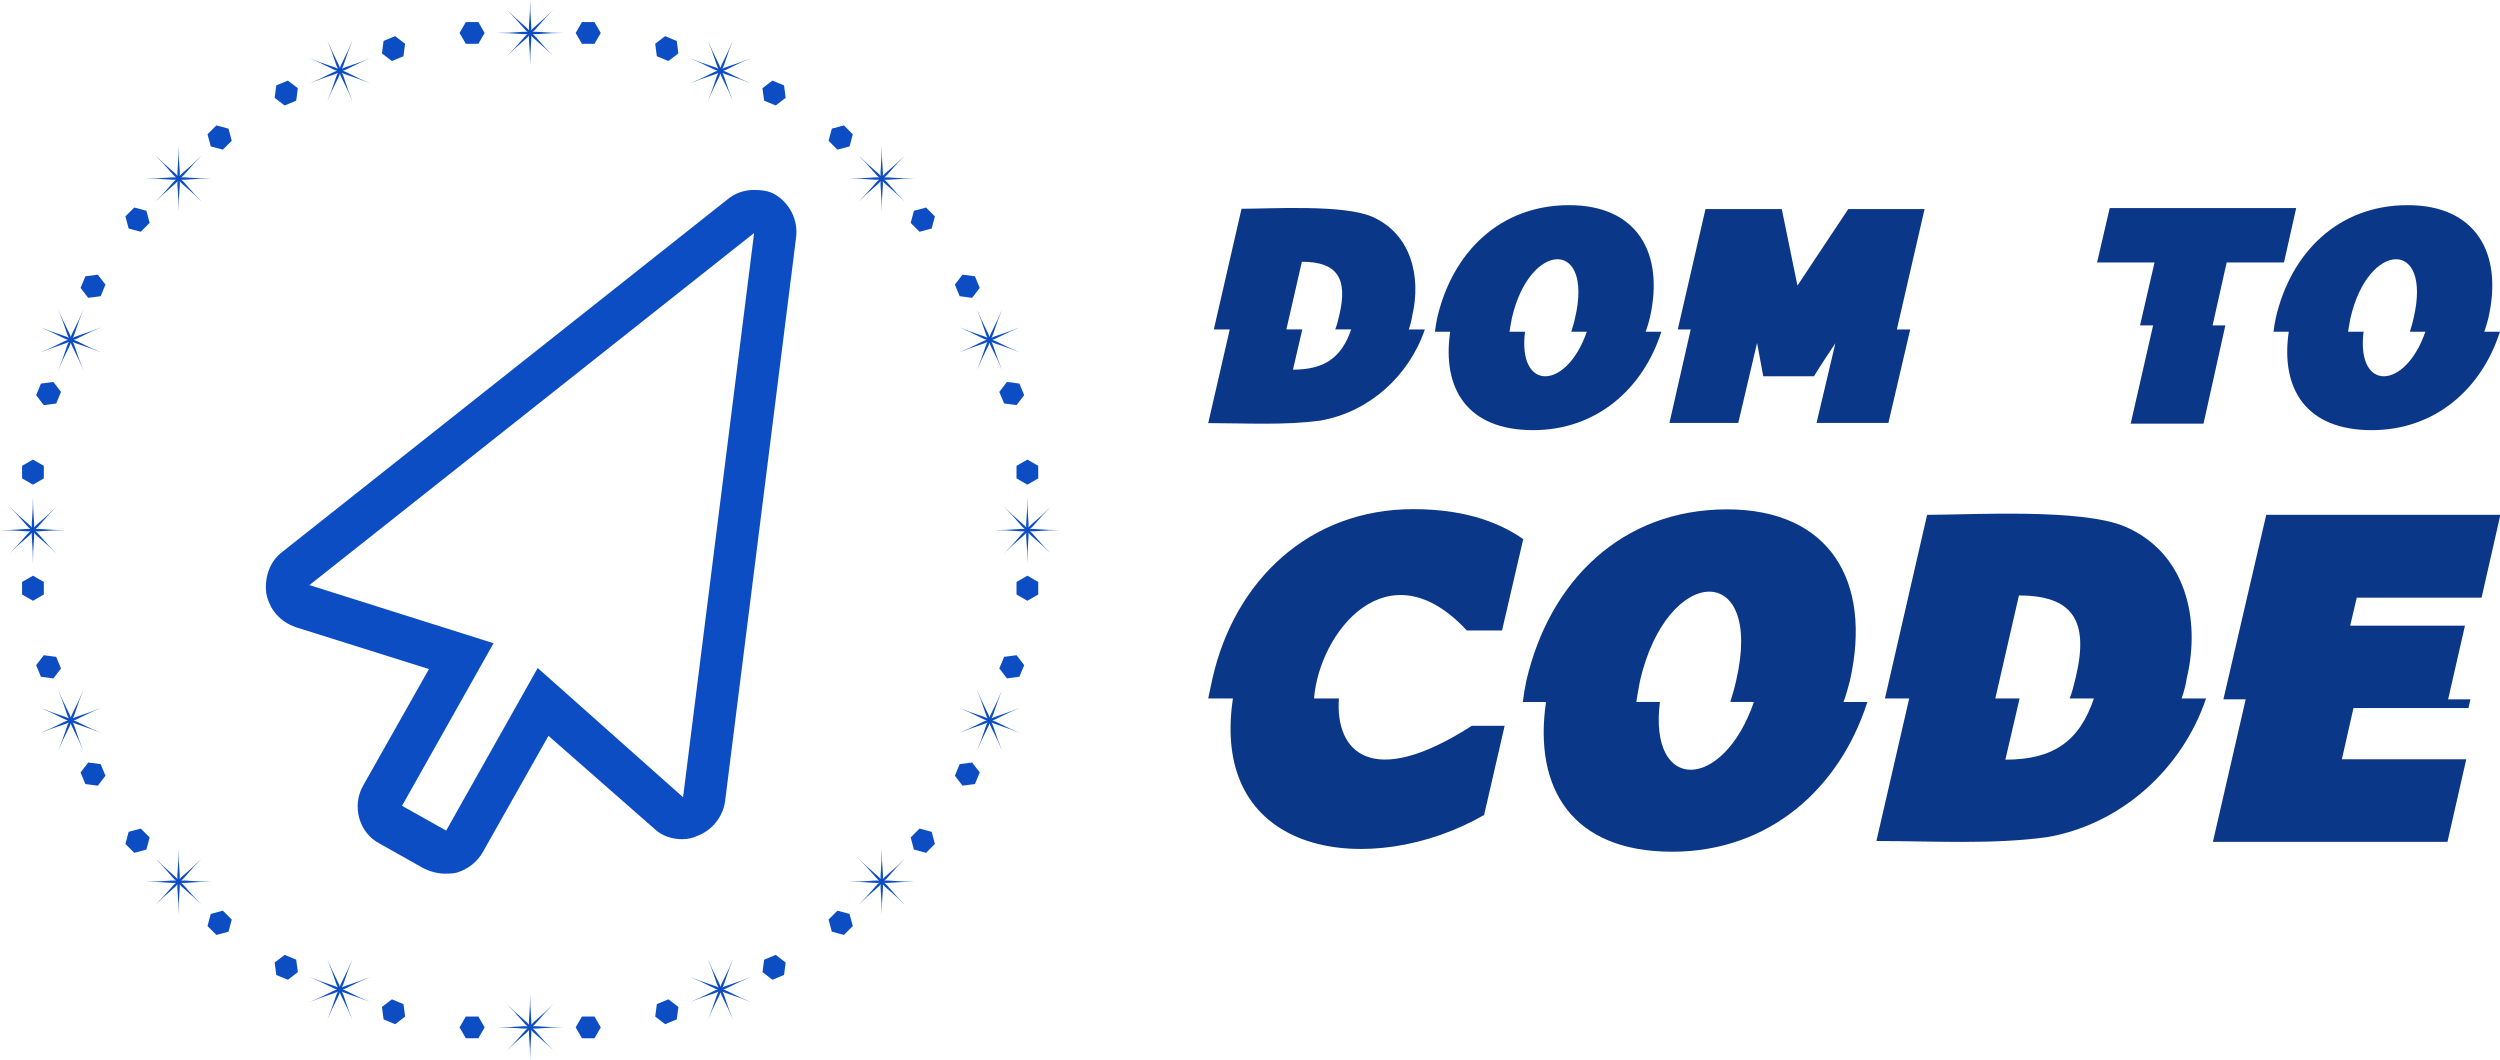 <svg width="329" xmlns="http://www.w3.org/2000/svg" xmlns:xlink="http://www.w3.org/1999/xlink" height="139.5" viewBox="0 0 329 139.5" class="css-1j8o68f"><defs id="SvgjsDefs3419"></defs><g id="SvgjsG3420" featurekey="symbolGroupContainer" transform="matrix(0.558,0,0,0.558,-0.001,0)" fill="#0c4dc4"><path xmlns="http://www.w3.org/2000/svg" d="M125.64 7.519c.819-.613 1.999-2.357 4.883-5.242-2.885 2.885-4.629 4.064-5.242 4.883.145-1.013-.254-3.08-.254-7.16 0 4.08-.399 6.147-.253 7.16-.614-.819-2.358-1.999-5.242-4.883 2.885 2.885 4.064 4.628 4.884 5.242-1.013-.145-3.08.254-7.16.253 4.08 0 6.147.399 7.16.254-.819.613-1.999 2.357-4.884 5.242 2.885-2.885 4.629-4.064 5.242-4.883-.145 1.013.254 3.08.254 7.16 0-4.08.399-6.147.254-7.16.613.819 2.357 1.999 5.242 4.883-2.885-2.885-4.064-4.628-4.883-5.242 1.013.146 3.08-.254 7.16-.253-4.081-.001-6.148-.4-7.161-.254zM109.864 5.209l-1.48 2.563 1.48 2.563h2.96l1.48-2.563-1.48-2.563zM137.249 5.209l-1.48 2.563 1.48 2.563h2.96l1.48-2.563-1.48-2.563zM132.8 242.301c-4.08 0-6.147-.399-7.16-.254.819-.613 1.999-2.357 4.883-5.242-2.885 2.885-4.629 4.064-5.242 4.883.145-1.013-.254-3.08-.254-7.16 0 4.08-.399 6.147-.253 7.16-.614-.819-2.358-1.999-5.242-4.883 2.885 2.885 4.065 4.629 4.884 5.242-1.013-.145-3.08.254-7.16.254 4.08 0 6.147.399 7.16.254-.819.614-1.999 2.357-4.884 5.242 2.885-2.885 4.629-4.064 5.242-4.883-.145 1.013.254 3.08.254 7.16 0-4.08.399-6.147.254-7.16.613.819 2.357 1.999 5.242 4.883-2.885-2.885-4.064-4.628-4.883-5.242 1.012.145 3.079-.254 7.159-.254zM109.864 239.737l-1.48 2.564 1.48 2.563h2.96l1.48-2.563-1.48-2.564zM137.249 239.737l-1.48 2.564 1.48 2.563h2.96l1.48-2.563-1.48-2.564zM242.913 125.282c1.013.145 3.08-.254 7.16-.254-4.08 0-6.147-.399-7.16-.253.819-.614 1.999-2.358 4.883-5.242-2.885 2.885-4.629 4.064-5.242 4.884.145-1.013-.254-3.08-.254-7.16 0 4.08-.399 6.147-.254 7.16-.614-.819-2.357-1.999-5.242-4.883 2.885 2.885 4.064 4.629 4.883 5.242-1.013-.145-3.08.254-7.16.254 4.08 0 6.147.399 7.16.253-.819.614-1.998 2.357-4.883 5.242 2.885-2.885 4.628-4.064 5.242-4.883-.145 1.013.254 3.08.253 7.16 0-4.08.399-6.147.254-7.16.613.819 2.357 1.999 5.242 4.883-2.883-2.886-4.063-4.63-4.882-5.243zM239.737 112.824l2.564 1.48 2.563-1.48v-2.96l-2.563-1.48-2.564 1.48zM239.737 137.249v2.96l2.564 1.48 2.563-1.48v-2.96l-2.563-1.48zM2.277 130.524c2.884-2.885 4.628-4.064 5.242-4.883-.145 1.013.254 3.08.254 7.16 0-4.08.399-6.147.254-7.16.613.819 2.357 1.999 5.242 4.884-2.885-2.885-4.064-4.629-4.883-5.242 1.013.145 3.08-.254 7.16-.254-4.079 0-6.147-.399-7.16-.253.819-.614 1.998-2.358 4.883-5.242-2.885 2.885-4.629 4.065-5.242 4.884.146-1.013-.253-3.08-.253-7.16 0 4.079-.399 6.147-.254 7.16-.613-.819-2.357-1.999-5.242-4.883 2.885 2.885 4.064 4.629 4.883 5.242-1.013-.145-3.08.254-7.16.254 4.08 0 6.147.399 7.16.253-.82.611-2 2.355-4.884 5.24zm5.495-5.496zm0 0zm0 0zM10.336 112.824v-2.96l-2.564-1.48-2.563 1.48v2.96l2.563 1.48zM10.336 137.249l-2.564-1.48-2.563 1.48v2.96l2.563 1.48 2.564-1.48zM207.336 41.858c-1.013-.145-3.08.254-7.16.254 4.08 0 6.147.399 7.16.254-.819.613-1.999 2.357-4.884 5.242 2.885-2.885 4.629-4.065 5.242-4.883-.145 1.013.254 3.08.254 7.16 0-4.08.399-6.147.253-7.16.613.819 2.357 1.999 5.242 4.883-2.885-2.885-4.064-4.629-4.883-5.242 1.013.146 3.08-.254 7.16-.253-4.079 0-6.147-.399-7.16-.254.819-.613 1.999-2.358 4.883-5.242-2.885 2.885-4.629 4.064-5.242 4.884.145-1.013-.254-3.08-.254-7.16 0 4.08-.399 6.147-.253 7.16-.614-.819-2.357-1.999-5.242-4.884 2.885 2.884 4.065 4.628 4.884 5.241zm.613.254zm0 0zm0 0zM200.365 34.529l.766-2.859-2.092-2.093-2.859.766-.766 2.859 2.093 2.093zM214.778 52.566l2.093 2.093 2.859-.766.766-2.859-2.093-2.093-2.859.767zM42.725 208.202c1.013.145 3.08-.254 7.16-.253-4.08 0-6.147-.399-7.16-.254.819-.613 1.999-2.357 4.883-5.242-2.885 2.885-4.629 4.065-5.242 4.884.145-1.013-.254-3.08-.254-7.16 0 4.08-.399 6.147-.254 7.16-.613-.819-2.357-1.999-5.242-4.884 2.885 2.885 4.064 4.629 4.883 5.242-1.013-.145-3.08.254-7.16.254 4.08 0 6.147.399 7.16.254-.819.613-1.999 2.357-4.883 5.242 2.885-2.885 4.629-4.064 5.242-4.884-.145 1.013.254 3.08.254 7.16 0-4.08.399-6.147.254-7.16.613.819 2.357 1.999 5.242 4.884-2.885-2.885-4.064-4.629-4.883-5.243zM35.295 197.507l-2.093-2.093-2.859.766-.766 2.859 2.093 2.093 2.859-.766zM49.707 215.544l-.766 2.859 2.093 2.093 2.859-.766.766-2.859-2.093-2.093zM215.733 207.949c-4.08 0-6.147-.399-7.16-.254.819-.613 1.999-2.357 4.884-5.242-2.885 2.885-4.629 4.064-5.242 4.883.145-1.013-.254-3.08-.253-7.16 0 4.08-.399 6.147-.254 7.16-.613-.819-2.357-1.998-5.242-4.883 2.885 2.885 4.064 4.629 4.883 5.242-1.013-.145-3.08.254-7.16.254 4.08 0 6.147.399 7.16.253-.819.613-1.999 2.357-4.883 5.242 2.885-2.885 4.629-4.064 5.242-4.883-.145 1.013.254 3.08.254 7.16 0-4.079.399-6.147.254-7.16.614.819 2.358 1.999 5.242 4.883-2.885-2.885-4.065-4.629-4.884-5.242 1.012.146 3.079-.253 7.159-.253zm-7.772 0zm0 0zm0 0zM216.871 195.414l-2.093 2.093.766 2.858 2.859.767 2.093-2.093-.766-2.859zM197.507 214.778l-2.093 2.093.766 2.859 2.859.766 2.093-2.093-.767-2.859zM34.352 42.112c4.08 0 6.147.399 7.16.254-.819.613-1.999 2.357-4.883 5.242 2.885-2.885 4.629-4.064 5.242-4.883-.145 1.013.254 3.08.254 7.16 0-4.08.399-6.147.254-7.16.613.819 2.357 1.999 5.242 4.883-2.885-2.885-4.065-4.629-4.884-5.242 1.013.145 3.08-.254 7.16-.254-4.08 0-6.147-.399-7.16-.253.819-.613 1.999-2.357 4.884-5.242-2.885 2.885-4.629 4.064-5.242 4.883.145-1.013-.254-3.08-.253-7.16 0 4.08-.399 6.147-.254 7.16-.613-.819-2.357-1.999-5.242-4.883 2.885 2.885 4.064 4.629 4.883 5.242-1.014-.146-3.081.253-7.161.253zM51.034 29.577l-2.093 2.093.766 2.859 2.859.766 2.093-2.093-.766-2.859zM33.202 54.659l2.093-2.093-.766-2.859-2.859-.766-2.093 2.093.766 2.859zM169.432 17.163c-.522.88-.944 2.943-2.505 6.712 1.561-3.769 2.721-5.527 2.974-6.518.253.991 1.413 2.748 2.975 6.518-1.561-3.769-1.984-5.831-2.506-6.712.88.522 2.943.944 6.712 2.505-3.769-1.561-5.526-2.721-6.518-2.974.992-.253 2.749-1.413 6.518-2.974-3.769 1.561-5.832 1.984-6.712 2.506.522-.88.944-2.943 2.505-6.712-1.561 3.769-2.721 5.526-2.974 6.518-.253-.992-1.413-2.749-2.975-6.518 1.561 3.769 1.984 5.832 2.506 6.712-.88-.522-2.943-.945-6.712-2.506 3.769 1.561 5.526 2.721 6.518 2.974-.992.253-2.749 1.413-6.518 2.974 3.77-1.561 5.832-1.983 6.712-2.505zM157.645 14.392l2.348-1.802-.386-2.934-2.735-1.133-2.348 1.802.386 2.935zM182.946 24.872l2.348-1.802-.386-2.935-2.735-1.132-2.348 1.802.386 2.934zM80.625 232.903c.522-.88.944-2.943 2.505-6.712-1.561 3.769-2.721 5.526-2.974 6.518-.253-.991-1.413-2.749-2.975-6.518 1.561 3.769 1.984 5.832 2.506 6.712-.88-.522-2.943-.944-6.712-2.506 3.769 1.561 5.526 2.721 6.518 2.974-.992.253-2.749 1.413-6.518 2.974 3.769-1.561 5.832-1.984 6.712-2.506-.522.88-.944 2.943-2.505 6.712 1.561-3.769 2.721-5.527 2.974-6.518.253.992 1.413 2.749 2.975 6.518-1.561-3.769-1.984-5.831-2.506-6.712.88.522 2.943.944 6.712 2.506-3.769-1.561-5.526-2.721-6.518-2.974.991-.253 2.748-1.413 6.518-2.974-3.769 1.562-5.832 1.985-6.712 2.506zm-.469.469zm0 0zm0 0zm0 0zM67.127 225.201l-2.348 1.802.386 2.935 2.735 1.132 2.348-1.802-.386-2.934zM92.428 235.681l-2.348 1.802.386 2.934 2.735 1.132 2.348-1.801-.387-2.935zM234.042 169.901c.991-.253 2.749-1.413 6.518-2.975-3.769 1.561-5.831 1.984-6.712 2.506.522-.88.945-2.943 2.506-6.712-1.561 3.769-2.721 5.526-2.974 6.518-.253-.991-1.413-2.749-2.974-6.518 1.561 3.769 1.984 5.832 2.505 6.712-.88-.522-2.943-.944-6.712-2.505 3.769 1.561 5.526 2.721 6.518 2.974-.992.253-2.748 1.413-6.518 2.975 3.769-1.561 5.832-1.984 6.712-2.506-.522.88-.944 2.943-2.506 6.712 1.561-3.769 2.721-5.526 2.974-6.518.253.991 1.413 2.749 2.974 6.518-1.561-3.769-1.984-5.832-2.506-6.712.88.522 2.943.944 6.712 2.505-3.769-1.561-5.526-2.721-6.517-2.974zM236.813 154.91l-1.132 2.735 1.801 2.348 2.935-.386 1.133-2.735-1.802-2.348zM226.334 180.211l-1.133 2.735 1.802 2.348 2.935-.386 1.132-2.735-1.802-2.348zM16.038 80.156c-.991.253-2.749 1.413-6.517 2.975 3.769-1.561 5.832-1.984 6.712-2.506-.522.88-.944 2.943-2.506 6.712 1.561-3.769 2.721-5.526 2.974-6.518.253.991 1.413 2.748 2.974 6.518-1.561-3.769-1.984-5.832-2.506-6.712.88.522 2.943.944 6.712 2.505-3.769-1.561-5.527-2.721-6.518-2.974.991-.253 2.749-1.413 6.518-2.975-3.769 1.561-5.832 1.984-6.712 2.506.522-.88.944-2.943 2.506-6.712-1.561 3.769-2.721 5.526-2.974 6.518-.253-.991-1.413-2.749-2.974-6.518 1.561 3.769 1.984 5.832 2.506 6.712-.88-.522-2.943-.944-6.712-2.505 3.768 1.561 5.525 2.721 6.517 2.974zM23.739 69.861l1.133-2.734-1.802-2.348-2.935.386-1.132 2.735 1.801 2.348zM13.26 95.162l1.132-2.734-1.802-2.348-2.934.386-1.133 2.735 1.802 2.348zM233.37 79.488c-.253-.992-1.413-2.749-2.974-6.518 1.561 3.769 1.984 5.832 2.505 6.712-.88-.522-2.943-.944-6.712-2.506 3.769 1.561 5.526 2.721 6.518 2.974-.992.253-2.749 1.413-6.518 2.975 3.769-1.561 5.832-1.984 6.712-2.506-.522.88-.944 2.943-2.505 6.712 1.561-3.769 2.721-5.526 2.974-6.518.253.991 1.413 2.749 2.974 6.518-1.561-3.769-1.984-5.832-2.506-6.712.88.522 2.943.944 6.712 2.506-3.769-1.561-5.526-2.721-6.518-2.974.991-.253 2.749-1.413 6.518-2.975-3.769 1.561-5.832 1.984-6.712 2.506.522-.88.944-2.943 2.505-6.712-1.56 3.769-2.72 5.527-2.973 6.518zm0 .663zm0 0zm0 0zm0 0zM229.266 70.243l1.801-2.348-1.132-2.735-2.935-.386-1.801 2.348 1.132 2.735zM237.481 90.075l-1.802 2.348 1.133 2.734 2.934.387 1.802-2.349-1.133-2.734zM16.696 170.569c.253.992 1.413 2.749 2.974 6.518-1.561-3.769-1.984-5.832-2.506-6.712.88.522 2.943.944 6.712 2.506-3.769-1.561-5.526-2.721-6.518-2.974.992-.253 2.749-1.413 6.517-2.975-3.769 1.561-5.831 1.984-6.712 2.506.522-.88.944-2.943 2.505-6.712-1.561 3.769-2.721 5.527-2.974 6.518-.253-.991-1.413-2.749-2.974-6.518 1.561 3.769 1.983 5.832 2.505 6.712-.88-.522-2.943-.944-6.712-2.506 3.769 1.561 5.527 2.721 6.518 2.974-.991.253-2.748 1.413-6.518 2.975 3.769-1.561 5.832-1.984 6.712-2.506-.522.88-.944 2.943-2.505 6.712 1.563-3.769 2.723-5.527 2.976-6.518zM12.592 159.998l1.802-2.348-1.133-2.734-2.934-.387-1.802 2.349 1.133 2.734zM20.807 179.83l-1.802 2.348 1.133 2.734 2.934.387 1.802-2.349-1.133-2.734zM170.585 233.37c.992-.253 2.749-1.413 6.518-2.974-3.769 1.561-5.832 1.984-6.712 2.505.522-.88.944-2.943 2.506-6.712-1.561 3.769-2.721 5.527-2.975 6.518-.253-.991-1.413-2.749-2.975-6.518 1.562 3.769 1.984 5.832 2.506 6.712-.88-.522-2.943-.944-6.712-2.505 3.769 1.561 5.526 2.721 6.518 2.974-.991.253-2.748 1.413-6.517 2.974 3.769-1.561 5.832-1.984 6.712-2.506-.522.88-.944 2.943-2.506 6.712 1.561-3.769 2.721-5.526 2.974-6.518.254.992 1.413 2.749 2.975 6.517-1.561-3.769-1.984-5.831-2.506-6.712.88.522 2.943.944 6.712 2.505-3.77-1.559-5.527-2.719-6.518-2.972zm-.663 0zm0 0zm0 0zm0 0zM180.216 226.331l-.386 2.935 2.348 1.802 2.734-1.133.387-2.935-2.348-1.801zM154.916 236.812l-.387 2.934 2.349 1.802 2.734-1.133.386-2.934-2.348-1.802zM87.348 13.722c-3.769 1.561-5.832 1.984-6.712 2.506.522-.88.944-2.943 2.506-6.712-1.561 3.769-2.721 5.526-2.974 6.518-.253-.991-1.413-2.749-2.975-6.518 1.562 3.769 1.984 5.832 2.506 6.712-.88-.522-2.943-.944-6.712-2.505 3.769 1.561 5.526 2.721 6.518 2.974-.991.253-2.748 1.413-6.518 2.974 3.769-1.561 5.832-1.984 6.712-2.506-.522.88-.944 2.943-2.506 6.712 1.561-3.769 2.721-5.526 2.974-6.518.253.991 1.413 2.749 2.975 6.518-1.561-3.769-1.984-5.832-2.506-6.712.88.522 2.943.944 6.712 2.505-3.769-1.561-5.527-2.721-6.518-2.974.991-.253 2.748-1.413 6.518-2.974zm-7.181 2.974zm0 0zm0 0zm0 0zM95.157 13.261l.386-2.935-2.348-1.801-2.734 1.133-.386 2.934 2.348 1.802zM69.857 23.741l.386-2.934-2.348-1.802-2.734 1.133-.387 2.934 2.349 1.802z"></path></g><g id="SvgjsG3421" featurekey="symbolFeature-0" transform="matrix(1.417,0,0,1.417,-0.939,-0.795)" fill="#0c4dc4"><path xmlns="http://www.w3.org/2000/svg" fill="#0c4dc4" d="M70.7 22.2l-6.6 52.4-13.5-12-8.5 15.1-4.1-2.3 8.5-15.1-17.1-5.4 41.3-32.7m0-4c-.9 0-1.8.3-2.5.9L26.9 51.8c-1.2.9-1.7 2.4-1.5 3.9.3 1.5 1.3 2.6 2.7 3.1l12.4 3.9-6.1 10.8c-1.1 1.9-.4 4.4 1.5 5.4l4.1 2.3c.6.3 1.3.5 2 .5.4 0 .7 0 1.1-.1 1-.3 1.9-1 2.4-1.9l6.1-10.8 9.8 8.6c.7.7 1.7 1 2.6 1 .5 0 1-.1 1.4-.3 1.4-.5 2.4-1.8 2.6-3.2l6.6-52.4c.2-1.6-.6-3.2-2-4-.5-.3-1.2-.4-1.9-.4z"></path></g><g id="SvgjsG3422" featurekey="nameFeature-0" transform="matrix(0.968,0,0,0.968,157.525,16.96)" fill="#0b3788"><path d="M28.789 27.266 l2.188 0 c-2.129 6.289 -7.559 11.23 -14.16 12.383 c-4.863 0.684 -10.352 0.352 -15.293 0.352 l2.93 -12.734 l-2.168 0 l3.769 -16.406 c3.906 0 13.789 -0.605 17.695 1.055 c5.41 2.324 6.758 8.242 5.508 13.516 c-0.098 0.625 -0.254 1.25 -0.469 1.836 z M14.258 18.066 l-2.109 9.199 l2.168 0 l-1.27 5.469 c4.238 0 6.602 -1.602 7.91 -5.469 l-2.168 0 c0.215 -0.527 0.371 -1.152 0.547 -1.895 c1.211 -5.059 -0.273 -7.305 -5.078 -7.305 z M61.567 25.684 c-0.156 0.625 -0.332 1.25 -0.566 1.895 l2.129 0 c-2.481 7.754 -8.789 13.379 -17.441 13.379 c-8.926 0 -12.402 -5.625 -11.27 -13.379 l-2.07 0 c0.078 -0.645 0.176 -1.27 0.312 -1.895 c2.07 -8.926 8.535 -15.313 17.93 -15.313 c9.199 0 12.988 6.445 10.977 15.313 z M52.993 27.578 l-2.109 0 c0.195 -0.645 0.391 -1.27 0.527 -1.934 c2.481 -10.723 -6.172 -10.41 -8.594 0.039 c-0.137 0.684 -0.234 1.309 -0.332 1.895 l2.109 0 c-1.016 8.164 5.644 7.988 8.398 0 z M96.963 27.266 l-2.969 12.715 l-9.766 0 l2.559 -10.84 c-0.996 1.504 -1.992 2.988 -2.91 4.492 l-6.894 0 l-0.84 -4.531 l-2.559 10.879 l-9.355 0 l2.891 -12.715 l-1.758 0 l3.769 -16.367 l10.371 0 l2.129 10.41 c2.285 -3.438 4.57 -6.914 6.914 -10.41 l10.371 0 l-3.769 16.367 l1.816 0 z M139.805 26.719 l-2.969 13.359 l-9.902 0 l3.047 -13.359 l-1.777 0 l1.973 -8.555 l-7.812 0 l1.719 -7.402 l25.352 0 l-1.66 7.402 l-7.793 0 l-1.914 8.555 l1.738 0 z M175.571 25.684 c-0.156 0.625 -0.332 1.25 -0.566 1.895 l2.129 0 c-2.481 7.754 -8.789 13.379 -17.441 13.379 c-8.926 0 -12.402 -5.625 -11.27 -13.379 l-2.07 0 c0.078 -0.645 0.176 -1.27 0.312 -1.895 c2.07 -8.926 8.535 -15.313 17.93 -15.313 c9.199 0 12.988 6.445 10.977 15.313 z M166.997 27.578 l-2.109 0 c0.195 -0.645 0.391 -1.27 0.527 -1.934 c2.481 -10.723 -6.172 -10.41 -8.594 0.039 c-0.137 0.684 -0.234 1.309 -0.332 1.895 l2.109 0 c-1.016 8.164 5.644 7.988 8.398 0 z"></path></g><g id="SvgjsG3423" featurekey="nameFeature-1" transform="matrix(1.473,0,0,1.473,156.209,51.755)" fill="#0b3788"><path d="M11.348 27.266 l2.227 0 c-0.352 4.707 2.852 8.242 11.875 2.441 l2.93 0 l-1.836 7.969 c-9.902 5.703 -24.59 3.984 -22.441 -10.41 l-2.207 0 c0.117 -0.527 0.234 -1.152 0.391 -1.836 c1.992 -8.73 8.652 -15.078 17.93 -15.078 c5.117 0 8.066 1.465 9.824 2.676 l-1.895 8.164 l-3.144 0 c-7.07 -7.617 -13.184 0.156 -13.652 6.074 z M59.223 25.684 c-0.156 0.625 -0.332 1.25 -0.566 1.895 l2.129 0 c-2.481 7.754 -8.789 13.379 -17.441 13.379 c-8.926 0 -12.402 -5.625 -11.27 -13.379 l-2.07 0 c0.078 -0.645 0.176 -1.27 0.312 -1.895 c2.07 -8.926 8.535 -15.313 17.93 -15.313 c9.199 0 12.988 6.445 10.977 15.313 z M50.649 27.578 l-2.109 0 c0.195 -0.645 0.391 -1.27 0.527 -1.934 c2.481 -10.723 -6.172 -10.41 -8.594 0.039 c-0.137 0.684 -0.234 1.309 -0.332 1.895 l2.109 0 c-1.016 8.164 5.644 7.988 8.398 0 z M88.857 27.266 l2.188 0 c-2.129 6.289 -7.559 11.23 -14.16 12.383 c-4.863 0.684 -10.352 0.352 -15.293 0.352 l2.93 -12.734 l-2.168 0 l3.769 -16.406 c3.906 0 13.789 -0.605 17.695 1.055 c5.41 2.324 6.758 8.242 5.508 13.516 c-0.098 0.625 -0.254 1.25 -0.469 1.836 z M74.326 18.066 l-2.109 9.199 l2.168 0 l-1.27 5.469 c4.238 0 6.602 -1.602 7.91 -5.469 l-2.168 0 c0.215 -0.527 0.371 -1.152 0.547 -1.895 c1.211 -5.059 -0.273 -7.305 -5.078 -7.305 z M94.585 27.344 l-1.992 0 l3.828 -16.484 l20.918 0 l-1.68 7.402 l-11.152 0 l-0.586 2.5 l10.254 0 l-1.504 6.582 l1.992 0 l-0.176 0.781 l-10.273 0 l-1.035 4.57 l11.113 0 l-1.68 7.383 l-20.957 0 z"></path></g></svg>